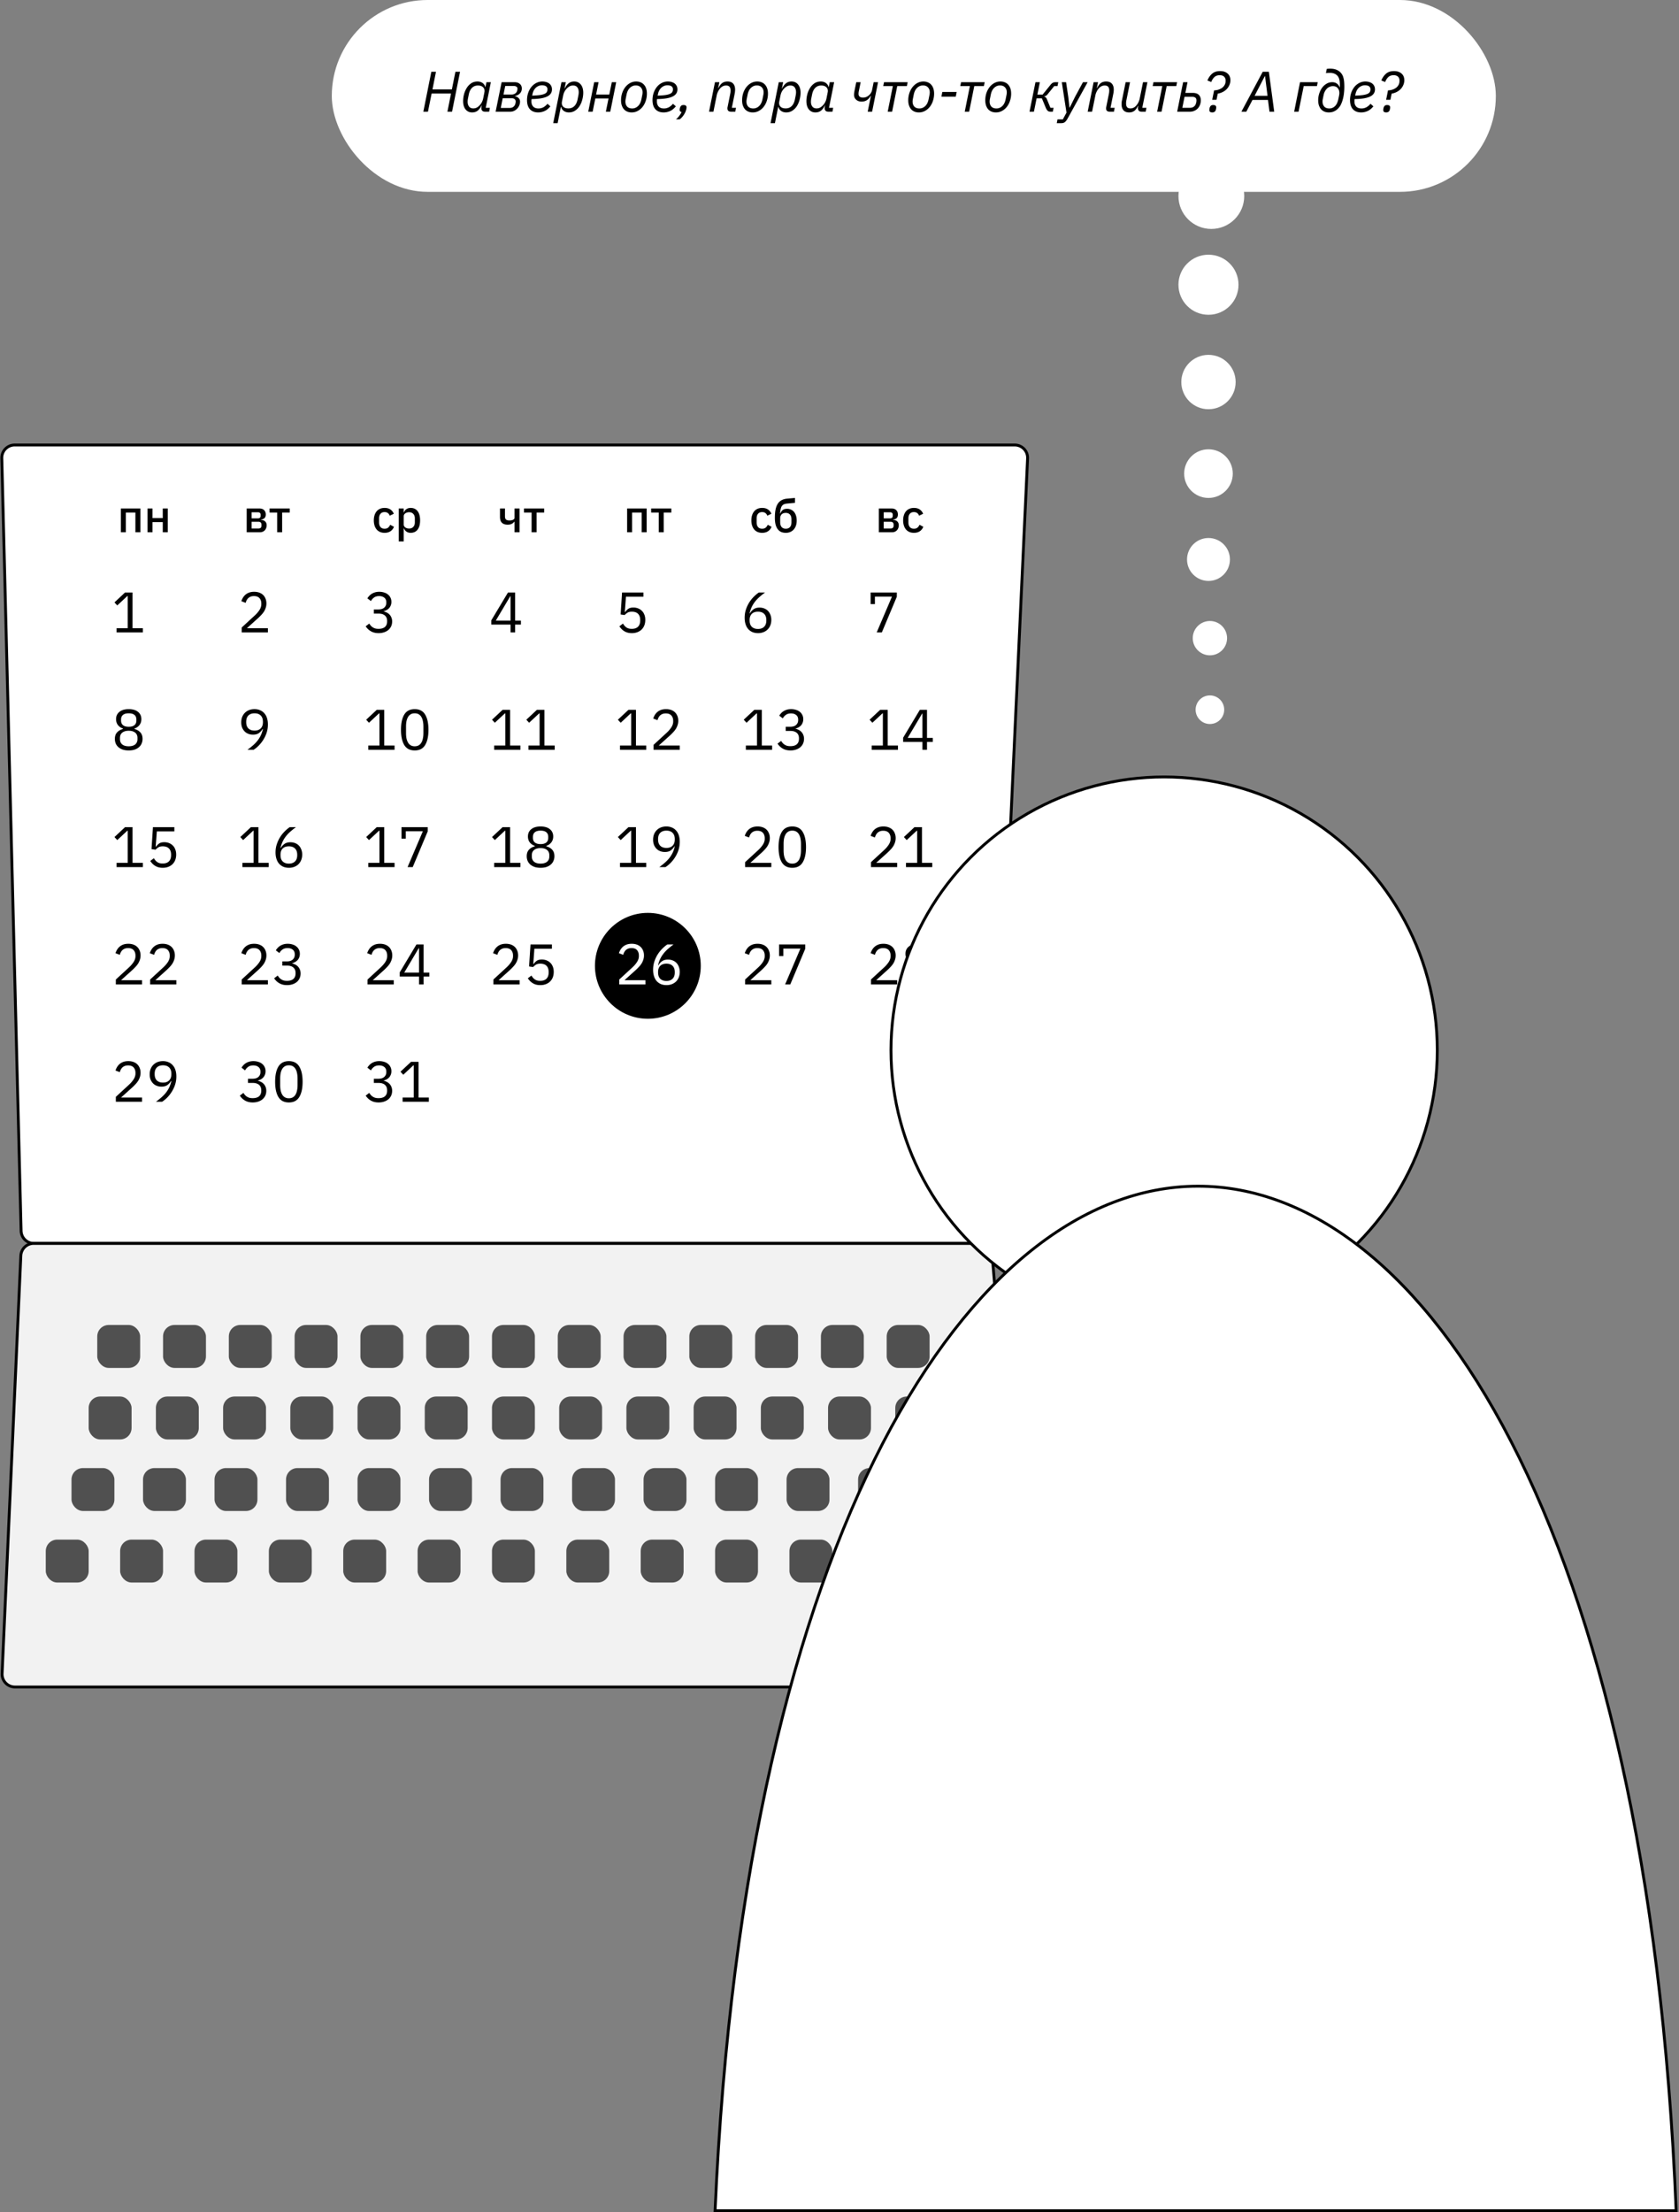<svg xmlns="http://www.w3.org/2000/svg" fill="none" viewBox="0 0 587 773">
  <rect x="0" y="0" width="587" height="773" fill="#808080" stroke="none"/>
  <path fill="#fff" stroke="#000" d="M.628 160.112a4.5 4.5 0 0 1 4.499-4.612h349.635a4.5 4.5 0 0 1 4.496 4.709l-12.536 270a4.5 4.5 0 0 1-4.495 4.291H11.877a4.5 4.5 0 0 1-4.499-4.388l-6.75-270Z"/>
  <circle cx="226.5" cy="337.5" r="18.5" fill="#000" />
  <path fill="#000" d="M40.76 221v-1.48h3.9v-11.24h-.14L41 211.56l-.98-1.06 3.7-3.46h2.62v12.48h3.6V221h-9.18ZM93.66 221H84.5v-1.72l4.56-4.2c.653-.6 1.2-1.233 1.64-1.9.44-.68.66-1.36.66-2.04v-.24c0-.773-.213-1.4-.64-1.88-.427-.48-1.073-.72-1.94-.72-.427 0-.8.06-1.12.18-.32.12-.6.287-.84.5-.227.213-.42.467-.58.76-.147.28-.267.587-.36.92l-1.5-.58a6.04 6.04 0 0 1 .54-1.2c.24-.4.533-.753.88-1.06a4.3 4.3 0 0 1 1.28-.74c.507-.187 1.1-.28 1.78-.28.68 0 1.287.1 1.82.3.533.2.98.48 1.34.84.36.36.633.787.82 1.28.2.493.3 1.04.3 1.64 0 .547-.08 1.053-.24 1.52a5.804 5.804 0 0 1-.62 1.34c-.267.413-.593.82-.98 1.22-.373.4-.78.8-1.22 1.2l-3.76 3.38h7.34V221ZM132.22 212.96c.947 0 1.653-.213 2.12-.64.48-.44.72-1 .72-1.68v-.14c0-.733-.233-1.28-.7-1.64-.453-.373-1.053-.56-1.8-.56-.72 0-1.307.16-1.76.48a3.56 3.56 0 0 0-1.12 1.26l-1.24-.96c.173-.28.38-.553.62-.82.253-.28.547-.527.88-.74.333-.213.72-.387 1.16-.52.44-.133.94-.2 1.5-.2.587 0 1.14.08 1.66.24.52.147.967.373 1.34.68a3 3 0 0 1 .9 1.1c.227.44.34.94.34 1.5 0 .453-.073.86-.22 1.22-.133.36-.32.673-.56.94-.24.267-.527.493-.86.68-.32.187-.667.327-1.04.42v.08c.373.08.733.213 1.08.4.36.173.673.407.94.7.28.28.5.627.66 1.04.173.4.26.86.26 1.38 0 .6-.113 1.153-.34 1.66-.227.493-.547.92-.96 1.28a4.62 4.62 0 0 1-1.5.82c-.587.2-1.233.3-1.94.3-.6 0-1.133-.067-1.6-.2a4.749 4.749 0 0 1-1.24-.54c-.36-.227-.68-.48-.96-.76a7.328 7.328 0 0 1-.72-.88l1.26-.96c.173.28.36.533.56.76a3.349 3.349 0 0 0 1.56.96c.32.08.693.12 1.12.12.987 0 1.733-.22 2.24-.66.507-.453.76-1.093.76-1.92V217c0-.827-.253-1.46-.76-1.9-.507-.453-1.253-.68-2.24-.68h-1.64v-1.46h1.52ZM178.5 221v-2.74h-6.74v-1.48l5.84-9.74h2.5v9.82h2.02v1.4h-2.02V221h-1.6Zm-5.16-4.14h5.16v-8.52h-.1l-5.06 8.52ZM224.96 208.52h-6.12l-.4 5.32h.14a4.46 4.46 0 0 1 1.12-1.12c.427-.28 1.007-.42 1.74-.42.6 0 1.153.1 1.66.3.507.2.947.487 1.32.86.373.36.66.807.86 1.34.213.533.32 1.14.32 1.82 0 .68-.107 1.307-.32 1.88a4.103 4.103 0 0 1-.94 1.46c-.4.4-.893.713-1.48.94-.573.227-1.227.34-1.96.34a5.546 5.546 0 0 1-1.56-.2 4.54 4.54 0 0 1-1.18-.54 5.186 5.186 0 0 1-.92-.76 8.769 8.769 0 0 1-.7-.88l1.26-.96c.173.28.353.533.54.76.2.227.413.42.64.58.24.16.513.287.82.38.307.08.673.12 1.1.12.96 0 1.687-.253 2.18-.76.493-.507.74-1.22.74-2.14v-.2c0-.92-.247-1.633-.74-2.14-.493-.507-1.22-.76-2.18-.76-.64 0-1.147.12-1.52.36-.36.227-.687.5-.98.82l-1.42-.2.5-7.68h7.48v1.48ZM265.02 221.24c-.72 0-1.373-.12-1.96-.36a4.367 4.367 0 0 1-1.48-1.06c-.4-.467-.707-1.033-.92-1.7-.213-.667-.32-1.413-.32-2.24 0-1.04.153-2.013.46-2.92a11.1 11.1 0 0 1 1.18-2.5 11.605 11.605 0 0 1 1.62-2c.587-.587 1.16-1.06 1.72-1.42h2.16a27.693 27.693 0 0 0-2 1.6c-.587.52-1.1 1.067-1.54 1.64a9.426 9.426 0 0 0-1.12 1.82c-.307.64-.553 1.367-.74 2.18l.1.04a4.516 4.516 0 0 1 1.28-1.42c.533-.387 1.227-.58 2.08-.58.6 0 1.153.1 1.66.3.507.2.94.487 1.3.86.36.373.64.827.84 1.36a4.76 4.76 0 0 1 .32 1.78c0 .68-.113 1.307-.34 1.88a4.103 4.103 0 0 1-.94 1.46c-.4.4-.887.713-1.46.94a5.119 5.119 0 0 1-1.9.34Zm-.02-1.46c.92 0 1.633-.253 2.14-.76.52-.507.78-1.233.78-2.18v-.16c0-.947-.26-1.673-.78-2.18-.507-.507-1.22-.76-2.14-.76-.92 0-1.64.253-2.16.76-.507.507-.76 1.233-.76 2.18v.16c0 .947.253 1.673.76 2.18.52.507 1.24.76 2.16.76ZM306.5 221l5.34-12.52h-5.96v2.6h-1.5v-4.04h9.16v1.48L308.3 221h-1.8ZM45 262.24c-.8 0-1.5-.1-2.1-.3-.6-.213-1.107-.5-1.52-.86-.4-.36-.707-.787-.92-1.28-.2-.493-.3-1.027-.3-1.6 0-.96.26-1.72.78-2.28.52-.56 1.2-.953 2.04-1.18v-.16c-.733-.253-1.32-.66-1.76-1.22-.427-.573-.64-1.26-.64-2.06 0-1.067.387-1.913 1.16-2.54.773-.64 1.86-.96 3.26-.96 1.4 0 2.487.32 3.26.96.773.627 1.16 1.473 1.16 2.54 0 .8-.22 1.487-.66 2.06-.427.56-1.007.967-1.74 1.22v.16c.84.227 1.52.62 2.04 1.18.52.56.78 1.32.78 2.28 0 .573-.107 1.107-.32 1.6-.2.493-.507.92-.92 1.28-.4.36-.9.647-1.5.86-.6.2-1.3.3-2.1.3Zm0-1.46c.973 0 1.727-.213 2.26-.64.533-.44.8-1.06.8-1.86v-.42c0-.8-.267-1.413-.8-1.84-.533-.44-1.287-.66-2.26-.66-.973 0-1.727.22-2.26.66-.533.427-.8 1.04-.8 1.84v.42c0 .8.267 1.42.8 1.86.533.427 1.287.64 2.26.64Zm0-6.82c.88 0 1.547-.187 2-.56.453-.373.68-.92.68-1.64v-.3c0-.72-.227-1.267-.68-1.64-.453-.373-1.12-.56-2-.56-.88 0-1.547.187-2 .56-.453.373-.68.92-.68 1.64v.3c0 .72.227 1.267.68 1.64.453.373 1.12.56 2 .56ZM93.66 253.16c0 1.04-.153 2.02-.46 2.94-.307.907-.707 1.74-1.2 2.5a11.962 11.962 0 0 1-1.6 2 11.05 11.05 0 0 1-1.72 1.4h-2.16a27.693 27.693 0 0 0 2-1.6c.587-.52 1.1-1.06 1.54-1.62.44-.573.813-1.18 1.12-1.82.307-.653.553-1.387.74-2.2l-.1-.04a4.645 4.645 0 0 1-1.3 1.44c-.52.373-1.207.56-2.06.56-.6 0-1.153-.1-1.66-.3-.507-.2-.94-.487-1.3-.86a4.202 4.202 0 0 1-.86-1.34c-.2-.533-.3-1.133-.3-1.8 0-.68.107-1.3.32-1.86.227-.573.54-1.06.94-1.46.413-.413.9-.733 1.46-.96.573-.227 1.213-.34 1.92-.34.72 0 1.367.127 1.94.38.587.24 1.08.593 1.48 1.06.413.453.727 1.013.94 1.68.213.667.32 1.413.32 2.24ZM89 255.3c.92 0 1.633-.253 2.14-.76.52-.507.78-1.233.78-2.18v-.16c0-.947-.26-1.673-.78-2.18-.507-.507-1.22-.76-2.14-.76-.92 0-1.64.253-2.16.76-.507.507-.76 1.233-.76 2.18v.16c0 .947.253 1.673.76 2.18.52.507 1.24.76 2.16.76ZM128.76 262v-1.48h3.9v-11.24h-.14l-3.52 3.28-.98-1.06 3.7-3.46h2.62v12.48h3.6V262h-9.18Zm16.232.24c-1.666 0-2.886-.633-3.66-1.9-.76-1.267-1.14-3.04-1.14-5.32 0-2.28.38-4.053 1.14-5.32.774-1.267 1.994-1.9 3.66-1.9 1.667 0 2.88.633 3.64 1.9.774 1.267 1.16 3.04 1.16 5.32 0 2.28-.386 4.053-1.16 5.32-.76 1.267-1.973 1.9-3.64 1.9Zm0-1.46c.547 0 1.014-.113 1.4-.34.387-.227.7-.547.94-.96.24-.413.414-.9.52-1.46.12-.56.18-1.18.18-1.86v-2.28c0-.68-.06-1.3-.18-1.86a4.585 4.585 0 0 0-.52-1.46 2.602 2.602 0 0 0-.94-.96c-.386-.227-.853-.34-1.4-.34-.546 0-1.013.113-1.4.34a2.61 2.61 0 0 0-.94.96c-.24.413-.42.9-.54 1.46-.106.56-.16 1.18-.16 1.86v2.28c0 .68.054 1.3.16 1.86.12.56.3 1.047.54 1.46.24.413.554.733.94.96.387.227.854.34 1.4.34ZM172.76 262v-1.48h3.9v-11.24h-.14l-3.52 3.28-.98-1.06 3.7-3.46h2.62v12.48h3.6V262h-9.18Zm11.992 0v-1.48h3.9v-11.24h-.14l-3.52 3.28-.98-1.06 3.7-3.46h2.62v12.48h3.6V262h-9.18ZM216.76 262v-1.48h3.9v-11.24h-.14l-3.52 3.28-.98-1.06 3.7-3.46h2.62v12.48h3.6V262h-9.18Zm20.892 0h-9.16v-1.72l4.56-4.2c.654-.6 1.2-1.233 1.64-1.9.44-.68.66-1.36.66-2.04v-.24c0-.773-.213-1.4-.64-1.88-.426-.48-1.073-.72-1.94-.72-.426 0-.8.06-1.12.18-.32.12-.6.287-.84.5-.226.213-.42.467-.58.76-.146.28-.266.587-.36.92l-1.5-.58c.134-.413.314-.813.54-1.2.24-.4.534-.753.88-1.06.36-.307.787-.553 1.28-.74.507-.187 1.1-.28 1.78-.28.68 0 1.287.1 1.82.3.534.2.98.48 1.34.84.36.36.634.787.82 1.28.2.493.3 1.04.3 1.64 0 .547-.08 1.053-.24 1.52a5.763 5.763 0 0 1-.62 1.34c-.266.413-.593.82-.98 1.22-.373.4-.78.8-1.22 1.2l-3.76 3.38h7.34V262ZM260.76 262v-1.48h3.9v-11.24h-.14l-3.52 3.28-.98-1.06 3.7-3.46h2.62v12.48h3.6V262h-9.18Zm15.452-8.04c.947 0 1.654-.213 2.12-.64.48-.44.72-1 .72-1.68v-.14c0-.733-.233-1.28-.7-1.64-.453-.373-1.053-.56-1.8-.56-.72 0-1.306.16-1.76.48a3.57 3.57 0 0 0-1.12 1.26l-1.24-.96c.174-.28.38-.553.62-.82.254-.28.547-.527.88-.74.334-.213.72-.387 1.16-.52.44-.133.94-.2 1.5-.2.587 0 1.14.08 1.66.24.52.147.967.373 1.34.68a3 3 0 0 1 .9 1.1c.227.44.34.94.34 1.5 0 .453-.073.86-.22 1.22-.133.36-.32.673-.56.94-.24.267-.526.493-.86.68-.32.187-.666.327-1.04.42v.08c.374.08.734.213 1.08.4.36.173.674.407.94.7.28.28.5.627.66 1.04.174.4.26.86.26 1.38 0 .6-.113 1.153-.34 1.66a3.75 3.75 0 0 1-.96 1.28 4.62 4.62 0 0 1-1.5.82c-.586.2-1.233.3-1.94.3-.6 0-1.133-.067-1.6-.2a4.764 4.764 0 0 1-1.24-.54c-.36-.227-.68-.48-.96-.76a7.525 7.525 0 0 1-.72-.88l1.26-.96c.174.28.36.533.56.76a3.364 3.364 0 0 0 1.56.96c.32.08.694.12 1.12.12.987 0 1.734-.22 2.24-.66.507-.453.76-1.093.76-1.92V258c0-.827-.253-1.46-.76-1.9-.506-.453-1.253-.68-2.24-.68h-1.64v-1.46h1.52ZM304.76 262v-1.48h3.9v-11.24h-.14l-3.52 3.28-.98-1.06 3.7-3.46h2.62v12.48h3.6V262h-9.18Zm17.732 0v-2.74h-6.74v-1.48l5.84-9.74h2.5v9.82h2.02v1.4h-2.02V262h-1.6Zm-5.16-4.14h5.16v-8.52h-.1l-5.06 8.52ZM40.76 303v-1.48h3.9v-11.24h-.14L41 293.56l-.98-1.06 3.7-3.46h2.62v12.48h3.6V303h-9.18Zm20.192-12.48h-6.12l-.4 5.32h.14a4.46 4.46 0 0 1 1.12-1.12c.427-.28 1.007-.42 1.74-.42.6 0 1.154.1 1.66.3.507.2.947.487 1.32.86.373.36.66.807.86 1.34.214.533.32 1.14.32 1.82a5.35 5.35 0 0 1-.32 1.88 4.103 4.103 0 0 1-.94 1.46c-.4.4-.893.713-1.48.94-.573.227-1.226.34-1.96.34a5.55 5.55 0 0 1-1.56-.2 4.536 4.536 0 0 1-1.18-.54 5.186 5.186 0 0 1-.92-.76 8.769 8.769 0 0 1-.7-.88l1.26-.96c.173.28.353.533.54.76.2.227.413.42.64.58.24.16.514.287.82.38.307.08.673.12 1.1.12.96 0 1.687-.253 2.18-.76.493-.507.74-1.22.74-2.14v-.2c0-.92-.246-1.633-.74-2.14-.493-.507-1.22-.76-2.18-.76-.64 0-1.147.12-1.52.36-.36.227-.687.5-.98.82l-1.42-.2.5-7.68h7.48v1.48ZM84.76 303v-1.48h3.9v-11.24h-.14L85 293.56l-.98-1.06 3.7-3.46h2.62v12.48h3.6V303h-9.18Zm16.252.24c-.72 0-1.373-.12-1.96-.36a4.367 4.367 0 0 1-1.48-1.06c-.4-.467-.707-1.033-.92-1.7-.213-.667-.32-1.413-.32-2.24 0-1.04.154-2.013.46-2.92.307-.92.7-1.753 1.18-2.5a11.633 11.633 0 0 1 1.62-2c.587-.587 1.16-1.06 1.72-1.42h2.16a27.914 27.914 0 0 0-2 1.6 11.83 11.83 0 0 0-1.54 1.64 9.412 9.412 0 0 0-1.12 1.82c-.306.64-.553 1.367-.74 2.18l.1.04a4.52 4.52 0 0 1 1.28-1.42c.534-.387 1.227-.58 2.08-.58.6 0 1.154.1 1.66.3.507.2.94.487 1.3.86.36.373.64.827.84 1.36a4.74 4.74 0 0 1 .32 1.78c0 .68-.113 1.307-.34 1.88a4.09 4.09 0 0 1-.94 1.46c-.4.4-.886.713-1.46.94a5.115 5.115 0 0 1-1.9.34Zm-.02-1.46c.92 0 1.634-.253 2.14-.76.52-.507.78-1.233.78-2.18v-.16c0-.947-.26-1.673-.78-2.18-.506-.507-1.22-.76-2.14-.76-.92 0-1.64.253-2.16.76-.506.507-.76 1.233-.76 2.18v.16c0 .947.254 1.673.76 2.18.52.507 1.24.76 2.16.76ZM128.76 303v-1.48h3.9v-11.24h-.14l-3.52 3.28-.98-1.06 3.7-3.46h2.62v12.48h3.6V303h-9.18Zm13.732 0 5.34-12.52h-5.96v2.6h-1.5v-4.04h9.16v1.48l-5.24 12.48h-1.8ZM172.76 303v-1.48h3.9v-11.24h-.14l-3.52 3.28-.98-1.06 3.7-3.46h2.62v12.48h3.6V303h-9.18Zm16.232.24c-.8 0-1.5-.1-2.1-.3-.6-.213-1.106-.5-1.52-.86-.4-.36-.706-.787-.92-1.28-.2-.493-.3-1.027-.3-1.6 0-.96.26-1.72.78-2.28.52-.56 1.2-.953 2.04-1.18v-.16c-.733-.253-1.32-.66-1.76-1.22-.426-.573-.64-1.26-.64-2.06 0-1.067.387-1.913 1.16-2.54.774-.64 1.86-.96 3.26-.96 1.4 0 2.487.32 3.26.96.774.627 1.16 1.473 1.16 2.54 0 .8-.22 1.487-.66 2.06-.426.56-1.006.967-1.74 1.22v.16c.84.227 1.52.62 2.04 1.18.52.56.78 1.32.78 2.28 0 .573-.106 1.107-.32 1.6-.2.493-.506.92-.92 1.28-.4.36-.9.647-1.5.86-.6.2-1.3.3-2.1.3Zm0-1.46c.974 0 1.727-.213 2.26-.64.534-.44.8-1.06.8-1.86v-.42c0-.8-.266-1.413-.8-1.84-.533-.44-1.286-.66-2.26-.66-.973 0-1.726.22-2.26.66-.533.427-.8 1.04-.8 1.84v.42c0 .8.267 1.42.8 1.86.534.427 1.287.64 2.26.64Zm0-6.82c.88 0 1.547-.187 2-.56.454-.373.68-.92.68-1.64v-.3c0-.72-.226-1.267-.68-1.64-.453-.373-1.12-.56-2-.56-.88 0-1.546.187-2 .56-.453.373-.68.92-.68 1.64v.3c0 .72.227 1.267.68 1.64.454.373 1.12.56 2 .56ZM216.76 303v-1.48h3.9v-11.24h-.14l-3.52 3.28-.98-1.06 3.7-3.46h2.62v12.48h3.6V303h-9.18Zm20.892-8.84c0 1.04-.153 2.02-.46 2.94-.306.907-.706 1.74-1.2 2.5a11.947 11.947 0 0 1-1.6 2c-.586.573-1.16 1.04-1.72 1.4h-2.16a27.475 27.475 0 0 0 2-1.6c.587-.52 1.1-1.06 1.54-1.62.44-.573.814-1.18 1.12-1.82.307-.653.554-1.387.74-2.2l-.1-.04a4.633 4.633 0 0 1-1.3 1.44c-.52.373-1.206.56-2.06.56-.6 0-1.153-.1-1.66-.3-.506-.2-.94-.487-1.3-.86a4.214 4.214 0 0 1-.86-1.34c-.2-.533-.3-1.133-.3-1.8 0-.68.107-1.3.32-1.86.227-.573.54-1.06.94-1.46.414-.413.9-.733 1.46-.96.574-.227 1.214-.34 1.92-.34.72 0 1.367.127 1.94.38a3.82 3.82 0 0 1 1.48 1.06c.414.453.727 1.013.94 1.68.214.667.32 1.413.32 2.24Zm-4.66 2.14c.92 0 1.634-.253 2.14-.76.52-.507.78-1.233.78-2.18v-.16c0-.947-.26-1.673-.78-2.18-.506-.507-1.22-.76-2.14-.76-.92 0-1.64.253-2.16.76-.506.507-.76 1.233-.76 2.18v.16c0 .947.254 1.673.76 2.18.52.507 1.24.76 2.16.76ZM269.66 303h-9.16v-1.72l4.56-4.2c.653-.6 1.2-1.233 1.64-1.9.44-.68.66-1.36.66-2.04v-.24c0-.773-.213-1.4-.64-1.88-.427-.48-1.073-.72-1.94-.72-.427 0-.8.06-1.12.18-.32.12-.6.287-.84.5-.227.213-.42.467-.58.76-.147.28-.267.587-.36.92l-1.5-.58c.133-.413.313-.813.54-1.2.24-.4.533-.753.88-1.06.36-.307.787-.553 1.28-.74.507-.187 1.1-.28 1.78-.28.68 0 1.287.1 1.82.3.533.2.98.48 1.34.84.36.36.633.787.82 1.28.2.493.3 1.04.3 1.64 0 .547-.08 1.053-.24 1.52a5.804 5.804 0 0 1-.62 1.34c-.267.413-.593.82-.98 1.22-.373.4-.78.8-1.22 1.2l-3.76 3.38h7.34V303Zm7.332.24c-1.666 0-2.886-.633-3.66-1.9-.76-1.267-1.14-3.04-1.14-5.32 0-2.28.38-4.053 1.14-5.32.774-1.267 1.994-1.9 3.66-1.9 1.667 0 2.88.633 3.64 1.9.774 1.267 1.16 3.04 1.16 5.32 0 2.28-.386 4.053-1.16 5.32-.76 1.267-1.973 1.9-3.64 1.9Zm0-1.46c.547 0 1.014-.113 1.4-.34.387-.227.7-.547.94-.96.24-.413.414-.9.52-1.46.12-.56.18-1.18.18-1.86v-2.28c0-.68-.06-1.3-.18-1.86a4.585 4.585 0 0 0-.52-1.46 2.602 2.602 0 0 0-.94-.96c-.386-.227-.853-.34-1.4-.34-.546 0-1.013.113-1.4.34a2.61 2.61 0 0 0-.94.96c-.24.413-.42.9-.54 1.46-.106.56-.16 1.18-.16 1.86v2.28c0 .68.054 1.3.16 1.86.12.56.3 1.047.54 1.46.24.413.554.733.94.96.387.227.854.34 1.4.34ZM313.66 303h-9.16v-1.72l4.56-4.2c.653-.6 1.2-1.233 1.64-1.9.44-.68.66-1.36.66-2.04v-.24c0-.773-.213-1.4-.64-1.88-.427-.48-1.073-.72-1.94-.72-.427 0-.8.06-1.12.18-.32.12-.6.287-.84.5-.227.213-.42.467-.58.76-.147.28-.267.587-.36.92l-1.5-.58c.133-.413.313-.813.54-1.2.24-.4.533-.753.88-1.06.36-.307.787-.553 1.28-.74.507-.187 1.1-.28 1.78-.28.68 0 1.287.1 1.82.3.533.2.98.48 1.34.84.36.36.633.787.82 1.28.2.493.3 1.04.3 1.64 0 .547-.08 1.053-.24 1.52a5.804 5.804 0 0 1-.62 1.34c-.267.413-.593.82-.98 1.22-.373.4-.78.8-1.22 1.2l-3.76 3.38h7.34V303Zm3.092 0v-1.48h3.9v-11.24h-.14l-3.52 3.28-.98-1.06 3.7-3.46h2.62v12.48h3.6V303h-9.18ZM49.66 344H40.5v-1.72l4.56-4.2c.653-.6 1.2-1.233 1.64-1.9.44-.68.66-1.36.66-2.04v-.24c0-.773-.213-1.4-.64-1.88-.427-.48-1.073-.72-1.94-.72-.427 0-.8.06-1.12.18-.32.12-.6.287-.84.5-.227.213-.42.467-.58.76-.147.28-.267.587-.36.92l-1.5-.58a6.04 6.04 0 0 1 .54-1.2c.24-.4.533-.753.88-1.06a4.3 4.3 0 0 1 1.28-.74c.507-.187 1.1-.28 1.78-.28.68 0 1.287.1 1.82.3.533.2.98.48 1.34.84.36.36.633.787.82 1.28.2.493.3 1.04.3 1.64 0 .547-.08 1.053-.24 1.52a5.804 5.804 0 0 1-.62 1.34c-.267.413-.593.82-.98 1.22-.373.4-.78.8-1.22 1.2l-3.76 3.38h7.34V344Zm11.992 0h-9.16v-1.72l4.56-4.2c.654-.6 1.2-1.233 1.64-1.9.44-.68.66-1.36.66-2.04v-.24c0-.773-.213-1.4-.64-1.88-.427-.48-1.073-.72-1.94-.72-.426 0-.8.06-1.12.18-.32.12-.6.287-.84.5-.226.213-.42.467-.58.76-.146.28-.267.587-.36.92l-1.5-.58a6.04 6.04 0 0 1 .54-1.2c.24-.4.534-.753.88-1.06a4.3 4.3 0 0 1 1.28-.74c.507-.187 1.1-.28 1.78-.28.68 0 1.287.1 1.82.3.534.2.98.48 1.34.84.36.36.633.787.82 1.28.2.493.3 1.04.3 1.64 0 .547-.08 1.053-.24 1.52a5.804 5.804 0 0 1-.62 1.34c-.267.413-.593.82-.98 1.22-.373.4-.78.8-1.22 1.2l-3.76 3.38h7.34V344ZM93.66 344H84.5v-1.72l4.56-4.2c.653-.6 1.2-1.233 1.64-1.9.44-.68.66-1.36.66-2.04v-.24c0-.773-.213-1.4-.64-1.88-.427-.48-1.073-.72-1.94-.72-.427 0-.8.06-1.12.18-.32.12-.6.287-.84.5-.227.213-.42.467-.58.76-.147.28-.267.587-.36.92l-1.5-.58a6.04 6.04 0 0 1 .54-1.2c.24-.4.533-.753.88-1.06a4.3 4.3 0 0 1 1.28-.74c.507-.187 1.1-.28 1.78-.28.68 0 1.287.1 1.82.3.533.2.98.48 1.34.84.36.36.633.787.82 1.28.2.493.3 1.04.3 1.64 0 .547-.08 1.053-.24 1.52a5.804 5.804 0 0 1-.62 1.34c-.267.413-.593.82-.98 1.22-.373.4-.78.8-1.22 1.2l-3.76 3.38h7.34V344Zm6.552-8.04c.947 0 1.654-.213 2.12-.64.48-.44.72-1 .72-1.68v-.14c0-.733-.233-1.28-.7-1.64-.453-.373-1.053-.56-1.8-.56-.72 0-1.306.16-1.76.48a3.56 3.56 0 0 0-1.12 1.26l-1.24-.96c.174-.28.38-.553.62-.82.253-.28.547-.527.88-.74.334-.213.72-.387 1.16-.52.44-.133.94-.2 1.5-.2.587 0 1.14.08 1.66.24.52.147.967.373 1.34.68a3 3 0 0 1 .9 1.1c.227.44.34.94.34 1.5 0 .453-.073.86-.22 1.22-.133.36-.32.673-.56.94-.24.267-.526.493-.86.68-.32.187-.666.327-1.04.42v.08c.374.08.734.213 1.08.4.36.173.674.407.94.7.28.28.5.627.66 1.04.174.4.26.86.26 1.38 0 .6-.113 1.153-.34 1.66a3.75 3.75 0 0 1-.96 1.28 4.62 4.62 0 0 1-1.5.82c-.586.2-1.233.3-1.94.3-.6 0-1.133-.067-1.6-.2a4.753 4.753 0 0 1-1.24-.54c-.36-.227-.68-.48-.96-.76a7.386 7.386 0 0 1-.72-.88l1.26-.96c.174.28.36.533.56.76a3.353 3.353 0 0 0 1.56.96c.32.08.694.12 1.12.12.987 0 1.734-.22 2.24-.66.507-.453.76-1.093.76-1.92V340c0-.827-.253-1.46-.76-1.9-.506-.453-1.253-.68-2.24-.68h-1.64v-1.46h1.52ZM137.66 344h-9.16v-1.72l4.56-4.2c.653-.6 1.2-1.233 1.64-1.9.44-.68.66-1.36.66-2.04v-.24c0-.773-.213-1.4-.64-1.88-.427-.48-1.073-.72-1.94-.72-.427 0-.8.06-1.12.18-.32.12-.6.287-.84.5-.227.213-.42.467-.58.76-.147.28-.267.587-.36.92l-1.5-.58c.133-.413.313-.813.54-1.2.24-.4.533-.753.88-1.06.36-.307.787-.553 1.28-.74.507-.187 1.1-.28 1.78-.28.68 0 1.287.1 1.82.3.533.2.98.48 1.34.84.36.36.633.787.82 1.28.2.493.3 1.04.3 1.64 0 .547-.08 1.053-.24 1.52a5.804 5.804 0 0 1-.62 1.34c-.267.413-.593.82-.98 1.22-.373.4-.78.8-1.22 1.2l-3.76 3.38h7.34V344Zm8.832 0v-2.74h-6.74v-1.48l5.84-9.74h2.5v9.82h2.02v1.4h-2.02V344h-1.6Zm-5.16-4.14h5.16v-8.52h-.1l-5.06 8.52ZM181.66 344h-9.16v-1.72l4.56-4.2c.653-.6 1.2-1.233 1.64-1.9.44-.68.66-1.36.66-2.04v-.24c0-.773-.213-1.4-.64-1.88-.427-.48-1.073-.72-1.94-.72-.427 0-.8.06-1.12.18-.32.12-.6.287-.84.5-.227.213-.42.467-.58.76-.147.28-.267.587-.36.92l-1.5-.58c.133-.413.313-.813.54-1.2.24-.4.533-.753.88-1.06.36-.307.787-.553 1.28-.74.507-.187 1.1-.28 1.78-.28.68 0 1.287.1 1.82.3.533.2.98.48 1.34.84.36.36.633.787.82 1.28.2.493.3 1.04.3 1.64 0 .547-.08 1.053-.24 1.52a5.804 5.804 0 0 1-.62 1.34c-.267.413-.593.82-.98 1.22-.373.4-.78.8-1.22 1.2l-3.76 3.38h7.34V344Zm11.292-12.48h-6.12l-.4 5.32h.14c.334-.467.707-.84 1.12-1.12.427-.28 1.007-.42 1.74-.42.6 0 1.154.1 1.66.3.507.2.947.487 1.32.86.374.36.66.807.86 1.34.214.533.32 1.14.32 1.82 0 .68-.106 1.307-.32 1.88a4.09 4.09 0 0 1-.94 1.46c-.4.4-.893.713-1.48.94-.573.227-1.226.34-1.96.34a5.556 5.556 0 0 1-1.56-.2 4.54 4.54 0 0 1-1.18-.54 5.222 5.222 0 0 1-.92-.76 8.914 8.914 0 0 1-.7-.88l1.26-.96c.174.28.354.533.54.76.2.227.414.42.64.58.24.16.514.287.82.38.307.08.674.12 1.1.12.96 0 1.687-.253 2.18-.76.494-.507.74-1.22.74-2.14v-.2c0-.92-.246-1.633-.74-2.14-.493-.507-1.22-.76-2.18-.76-.64 0-1.146.12-1.52.36-.36.227-.686.5-.98.82l-1.42-.2.5-7.68h7.48v1.48Z"/>
  <path fill="#fff" d="M225.66 344h-9.16v-1.72l4.56-4.2c.653-.6 1.2-1.233 1.64-1.9.44-.68.66-1.36.66-2.04v-.24c0-.773-.213-1.4-.64-1.88-.427-.48-1.073-.72-1.94-.72-.427 0-.8.06-1.12.18-.32.12-.6.287-.84.5-.227.213-.42.467-.58.76-.147.28-.267.587-.36.92l-1.5-.58c.133-.413.313-.813.54-1.2.24-.4.533-.753.88-1.06.36-.307.787-.553 1.28-.74.507-.187 1.1-.28 1.78-.28.68 0 1.287.1 1.82.3.533.2.98.48 1.34.84.36.36.633.787.82 1.28.2.493.3 1.04.3 1.64 0 .547-.08 1.053-.24 1.52a5.804 5.804 0 0 1-.62 1.34c-.267.413-.593.82-.98 1.22-.373.4-.78.8-1.22 1.2l-3.76 3.38h7.34V344Zm7.352.24c-.72 0-1.373-.12-1.96-.36a4.377 4.377 0 0 1-1.48-1.06c-.4-.467-.706-1.033-.92-1.7-.213-.667-.32-1.413-.32-2.24 0-1.04.154-2.013.46-2.92a11.1 11.1 0 0 1 1.18-2.5 11.7 11.7 0 0 1 1.62-2c.587-.587 1.16-1.06 1.72-1.42h2.16a27.914 27.914 0 0 0-2 1.6c-.586.52-1.1 1.067-1.54 1.64a9.426 9.426 0 0 0-1.12 1.82c-.306.64-.553 1.367-.74 2.18l.1.04a4.528 4.528 0 0 1 1.28-1.42c.534-.387 1.227-.58 2.08-.58.6 0 1.154.1 1.66.3.507.2.94.487 1.3.86.36.373.64.827.84 1.36a4.74 4.74 0 0 1 .32 1.78c0 .68-.113 1.307-.34 1.88a4.09 4.09 0 0 1-.94 1.46c-.4.4-.886.713-1.46.94a5.115 5.115 0 0 1-1.9.34Zm-.02-1.46c.92 0 1.634-.253 2.14-.76.52-.507.78-1.233.78-2.18v-.16c0-.947-.26-1.673-.78-2.18-.506-.507-1.22-.76-2.14-.76-.92 0-1.64.253-2.16.76-.506.507-.76 1.233-.76 2.18v.16c0 .947.254 1.673.76 2.18.52.507 1.24.76 2.16.76Z"/>
  <path fill="#000" d="M269.66 344h-9.16v-1.72l4.56-4.2c.653-.6 1.2-1.233 1.64-1.9.44-.68.66-1.36.66-2.04v-.24c0-.773-.213-1.4-.64-1.88-.427-.48-1.073-.72-1.94-.72-.427 0-.8.06-1.12.18-.32.12-.6.287-.84.5-.227.213-.42.467-.58.76-.147.28-.267.587-.36.92l-1.5-.58c.133-.413.313-.813.54-1.2.24-.4.533-.753.88-1.06.36-.307.787-.553 1.28-.74.507-.187 1.1-.28 1.78-.28.68 0 1.287.1 1.82.3.533.2.98.48 1.34.84.36.36.633.787.82 1.28.2.493.3 1.04.3 1.64 0 .547-.08 1.053-.24 1.52a5.804 5.804 0 0 1-.62 1.34c-.267.413-.593.82-.98 1.22-.373.4-.78.8-1.22 1.2l-3.76 3.38h7.34V344Zm4.832 0 5.34-12.52h-5.96v2.6h-1.5v-4.04h9.16v1.48l-5.24 12.48h-1.8ZM313.66 344h-9.16v-1.72l4.56-4.2c.653-.6 1.2-1.233 1.64-1.9.44-.68.66-1.36.66-2.04v-.24c0-.773-.213-1.4-.64-1.88-.427-.48-1.073-.72-1.94-.72-.427 0-.8.06-1.12.18-.32.12-.6.287-.84.5-.227.213-.42.467-.58.76-.147.28-.267.587-.36.92l-1.5-.58c.133-.413.313-.813.54-1.2.24-.4.533-.753.88-1.06.36-.307.787-.553 1.28-.74.507-.187 1.1-.28 1.78-.28.68 0 1.287.1 1.82.3.533.2.98.48 1.34.84.36.36.633.787.82 1.28.2.493.3 1.04.3 1.64 0 .547-.08 1.053-.24 1.52a5.804 5.804 0 0 1-.62 1.34c-.267.413-.593.82-.98 1.22-.373.4-.78.8-1.22 1.2l-3.76 3.38h7.34V344Zm7.332.24c-.8 0-1.5-.1-2.1-.3-.6-.213-1.106-.5-1.52-.86-.4-.36-.706-.787-.92-1.28-.2-.493-.3-1.027-.3-1.6 0-.96.26-1.72.78-2.28.52-.56 1.2-.953 2.04-1.18v-.16c-.733-.253-1.32-.66-1.76-1.22-.426-.573-.64-1.26-.64-2.06 0-1.067.387-1.913 1.16-2.54.774-.64 1.86-.96 3.26-.96 1.4 0 2.487.32 3.26.96.774.627 1.16 1.473 1.16 2.54 0 .8-.22 1.487-.66 2.06-.426.56-1.006.967-1.74 1.22v.16c.84.227 1.52.62 2.04 1.18.52.56.78 1.32.78 2.28 0 .573-.106 1.107-.32 1.6-.2.493-.506.92-.92 1.28-.4.36-.9.647-1.5.86-.6.2-1.3.3-2.1.3Zm0-1.46c.974 0 1.727-.213 2.26-.64.534-.44.8-1.06.8-1.86v-.42c0-.8-.266-1.413-.8-1.84-.533-.44-1.286-.66-2.26-.66-.973 0-1.726.22-2.26.66-.533.427-.8 1.04-.8 1.84v.42c0 .8.267 1.42.8 1.86.534.427 1.287.64 2.26.64Zm0-6.82c.88 0 1.547-.187 2-.56.454-.373.68-.92.68-1.64v-.3c0-.72-.226-1.267-.68-1.64-.453-.373-1.12-.56-2-.56-.88 0-1.546.187-2 .56-.453.373-.68.92-.68 1.64v.3c0 .72.227 1.267.68 1.64.454.373 1.12.56 2 .56ZM49.66 385H40.5v-1.72l4.56-4.2c.653-.6 1.2-1.233 1.64-1.9.44-.68.66-1.36.66-2.04v-.24c0-.773-.213-1.4-.64-1.88-.427-.48-1.073-.72-1.94-.72-.427 0-.8.06-1.12.18-.32.12-.6.287-.84.5-.227.213-.42.467-.58.76-.147.28-.267.587-.36.92l-1.5-.58a6.04 6.04 0 0 1 .54-1.2c.24-.4.533-.753.88-1.06a4.3 4.3 0 0 1 1.28-.74c.507-.187 1.1-.28 1.78-.28.68 0 1.287.1 1.82.3.533.2.98.48 1.34.84.36.36.633.787.82 1.28.2.493.3 1.04.3 1.64 0 .547-.08 1.053-.24 1.52a5.804 5.804 0 0 1-.62 1.34c-.267.413-.593.82-.98 1.22-.373.4-.78.8-1.22 1.2l-3.76 3.38h7.34V385Zm11.992-8.84c0 1.04-.153 2.02-.46 2.94-.306.907-.706 1.74-1.2 2.5a11.962 11.962 0 0 1-1.6 2 11.05 11.05 0 0 1-1.72 1.4h-2.16a27.693 27.693 0 0 0 2-1.6c.587-.52 1.1-1.06 1.54-1.62.44-.573.813-1.18 1.12-1.82.307-.653.553-1.387.74-2.2l-.1-.04a4.645 4.645 0 0 1-1.3 1.44c-.52.373-1.206.56-2.06.56-.6 0-1.153-.1-1.66-.3-.507-.2-.94-.487-1.3-.86a4.202 4.202 0 0 1-.86-1.34c-.2-.533-.3-1.133-.3-1.8 0-.68.107-1.3.32-1.86.227-.573.54-1.06.94-1.46.413-.413.9-.733 1.46-.96.574-.227 1.214-.34 1.92-.34.72 0 1.367.127 1.94.38.587.24 1.08.593 1.48 1.06.413.453.727 1.013.94 1.68.213.667.32 1.413.32 2.24Zm-4.66 2.14c.92 0 1.634-.253 2.14-.76.52-.507.78-1.233.78-2.18v-.16c0-.947-.26-1.673-.78-2.18-.506-.507-1.22-.76-2.14-.76-.92 0-1.64.253-2.16.76-.507.507-.76 1.233-.76 2.18v.16c0 .947.253 1.673.76 2.18.52.507 1.24.76 2.16.76ZM88.22 376.96c.947 0 1.653-.213 2.12-.64.48-.44.72-1 .72-1.68v-.14c0-.733-.233-1.28-.7-1.64-.453-.373-1.053-.56-1.8-.56-.72 0-1.307.16-1.76.48a3.56 3.56 0 0 0-1.12 1.26l-1.24-.96c.173-.28.38-.553.62-.82.253-.28.547-.527.88-.74.333-.213.72-.387 1.16-.52.44-.133.94-.2 1.5-.2.587 0 1.14.08 1.66.24.52.147.967.373 1.34.68.387.293.687.66.9 1.1.227.44.34.94.34 1.5 0 .453-.073.86-.22 1.22a2.89 2.89 0 0 1-.56.94c-.24.267-.527.493-.86.68-.32.187-.667.327-1.04.42v.08c.373.08.733.213 1.08.4.36.173.673.407.94.7.28.28.5.627.66 1.04.173.4.26.86.26 1.38 0 .6-.113 1.153-.34 1.66-.227.493-.547.92-.96 1.28-.413.347-.913.62-1.5.82-.587.2-1.233.3-1.94.3-.6 0-1.133-.067-1.6-.2a4.753 4.753 0 0 1-1.24-.54c-.36-.227-.68-.48-.96-.76a7.386 7.386 0 0 1-.72-.88l1.26-.96c.173.28.36.533.56.76a3.353 3.353 0 0 0 1.56.96c.32.08.693.12 1.12.12.987 0 1.733-.22 2.24-.66.507-.453.76-1.093.76-1.92V381c0-.827-.253-1.46-.76-1.9-.507-.453-1.253-.68-2.24-.68H86.7v-1.46h1.52Zm12.772 8.28c-1.666 0-2.886-.633-3.66-1.9-.76-1.267-1.14-3.04-1.14-5.32 0-2.28.38-4.053 1.14-5.32.774-1.267 1.994-1.9 3.66-1.9 1.667 0 2.88.633 3.64 1.9.774 1.267 1.16 3.04 1.16 5.32 0 2.28-.386 4.053-1.16 5.32-.76 1.267-1.973 1.9-3.64 1.9Zm0-1.46c.547 0 1.014-.113 1.4-.34.387-.227.7-.547.94-.96.24-.413.414-.9.52-1.46.12-.56.18-1.18.18-1.86v-2.28c0-.68-.06-1.3-.18-1.86a4.585 4.585 0 0 0-.52-1.46 2.602 2.602 0 0 0-.94-.96c-.386-.227-.853-.34-1.4-.34-.546 0-1.013.113-1.4.34-.386.227-.7.547-.94.96-.24.413-.42.9-.54 1.46-.106.56-.16 1.18-.16 1.86v2.28c0 .68.053 1.3.16 1.86.12.56.3 1.047.54 1.46.24.413.553.733.94.96.387.227.854.34 1.4.34ZM132.22 376.96c.947 0 1.653-.213 2.12-.64.48-.44.72-1 .72-1.68v-.14c0-.733-.233-1.28-.7-1.64-.453-.373-1.053-.56-1.8-.56-.72 0-1.307.16-1.76.48a3.56 3.56 0 0 0-1.12 1.26l-1.24-.96c.173-.28.38-.553.62-.82.253-.28.547-.527.88-.74.333-.213.72-.387 1.16-.52.44-.133.94-.2 1.5-.2.587 0 1.14.08 1.66.24.52.147.967.373 1.34.68a3 3 0 0 1 .9 1.1c.227.44.34.94.34 1.5 0 .453-.073.86-.22 1.22-.133.36-.32.673-.56.94-.24.267-.527.493-.86.68-.32.187-.667.327-1.04.42v.08c.373.08.733.213 1.08.4.36.173.673.407.94.7.28.28.5.627.66 1.04.173.4.26.86.26 1.38 0 .6-.113 1.153-.34 1.66-.227.493-.547.92-.96 1.28a4.62 4.62 0 0 1-1.5.82c-.587.2-1.233.3-1.94.3-.6 0-1.133-.067-1.6-.2a4.749 4.749 0 0 1-1.24-.54c-.36-.227-.68-.48-.96-.76a7.328 7.328 0 0 1-.72-.88l1.26-.96c.173.28.36.533.56.76a3.349 3.349 0 0 0 1.56.96c.32.08.693.12 1.12.12.987 0 1.733-.22 2.24-.66.507-.453.76-1.093.76-1.92V381c0-.827-.253-1.46-.76-1.9-.507-.453-1.253-.68-2.24-.68h-1.64v-1.46h1.52Zm8.532 8.04v-1.48h3.9v-11.24h-.14l-3.52 3.28-.98-1.06 3.7-3.46h2.62v12.48h3.6V385h-9.18Z"/>
  <path fill="#F2F2F2" stroke="#000" d="M.734 584.798a4.5 4.5 0 0 0 4.495 4.702h349.337a4.5 4.5 0 0 0 4.484-4.874l-12.166-146a4.5 4.5 0 0 0-4.485-4.126H11.781a4.5 4.5 0 0 0-4.496 4.298l-6.551 146Z"/>
  <rect width="15" height="15" x="34" y="463" fill="#505050" rx="4"/>
  <rect width="15" height="15" x="57" y="463" fill="#505050" rx="4"/>
  <rect width="15" height="15" x="80" y="463" fill="#505050" rx="4"/>
  <rect width="15" height="15" x="103" y="463" fill="#505050" rx="4"/>
  <rect width="15" height="15" x="126" y="463" fill="#505050" rx="4"/>
  <rect width="15" height="15" x="149" y="463" fill="#505050" rx="4"/>
  <rect width="15" height="15" x="172" y="463" fill="#505050" rx="4"/>
  <rect width="15" height="15" x="195" y="463" fill="#505050" rx="4"/>
  <rect width="15" height="15" x="218" y="463" fill="#505050" rx="4"/>
  <rect width="15" height="15" x="241" y="463" fill="#505050" rx="4"/>
  <rect width="15" height="15" x="264" y="463" fill="#505050" rx="4"/>
  <rect width="15" height="15" x="287" y="463" fill="#505050" rx="4"/>
  <rect width="15" height="15" x="310" y="463" fill="#505050" rx="4"/>
  <rect width="15" height="15" x="31" y="488" fill="#505050" rx="4"/>
  <rect width="15" height="15" x="54.5" y="488" fill="#505050" rx="4"/>
  <rect width="15" height="15" x="78" y="488" fill="#505050" rx="4"/>
  <rect width="15" height="15" x="101.5" y="488" fill="#505050" rx="4"/>
  <rect width="15" height="15" x="125" y="488" fill="#505050" rx="4"/>
  <rect width="15" height="15" x="148.5" y="488" fill="#505050" rx="4"/>
  <rect width="15" height="15" x="172" y="488" fill="#505050" rx="4"/>
  <rect width="15" height="15" x="195.5" y="488" fill="#505050" rx="4"/>
  <rect width="15" height="15" x="219" y="488" fill="#505050" rx="4"/>
  <rect width="15" height="15" x="242.5" y="488" fill="#505050" rx="4"/>
  <rect width="15" height="15" x="266" y="488" fill="#505050" rx="4"/>
  <rect width="15" height="15" x="289.5" y="488" fill="#505050" rx="4"/>
  <rect width="15" height="15" x="313" y="488" fill="#505050" rx="4"/>
  <rect width="15" height="15" x="25" y="513" fill="#505050" rx="4"/>
  <rect width="15" height="15" x="50" y="513" fill="#505050" rx="4"/>
  <rect width="15" height="15" x="75" y="513" fill="#505050" rx="4"/>
  <rect width="15" height="15" x="100" y="513" fill="#505050" rx="4"/>
  <rect width="15" height="15" x="125" y="513" fill="#505050" rx="4"/>
  <rect width="15" height="15" x="150" y="513" fill="#505050" rx="4"/>
  <rect width="15" height="15" x="175" y="513" fill="#505050" rx="4"/>
  <rect width="15" height="15" x="200" y="513" fill="#505050" rx="4"/>
  <rect width="15" height="15" x="225" y="513" fill="#505050" rx="4"/>
  <rect width="15" height="15" x="250" y="513" fill="#505050" rx="4"/>
  <rect width="15" height="15" x="275" y="513" fill="#505050" rx="4"/>
  <rect width="15" height="15" x="300" y="513" fill="#505050" rx="4"/>
  <rect width="15" height="15" x="325" y="513" fill="#505050" rx="4"/>
  <rect width="15" height="15" x="16" y="538" fill="#505050" rx="4"/>
  <rect width="15" height="15" x="42" y="538" fill="#505050" rx="4"/>
  <rect width="15" height="15" x="68" y="538" fill="#505050" rx="4"/>
  <rect width="15" height="15" x="94" y="538" fill="#505050" rx="4"/>
  <rect width="15" height="15" x="120" y="538" fill="#505050" rx="4"/>
  <rect width="15" height="15" x="146" y="538" fill="#505050" rx="4"/>
  <rect width="15" height="15" x="172" y="538" fill="#505050" rx="4"/>
  <rect width="15" height="15" x="198" y="538" fill="#505050" rx="4"/>
  <rect width="15" height="15" x="224" y="538" fill="#505050" rx="4"/>
  <rect width="15" height="15" x="250" y="538" fill="#505050" rx="4"/>
  <rect width="15" height="15" x="276" y="538" fill="#505050" rx="4"/>
  <rect width="15" height="15" x="302" y="538" fill="#505050" rx="4"/>
  <rect width="15" height="15" x="328" y="538" fill="#505050" rx="4"/>
  <circle cx="407" cy="367" r="95.5" fill="#fff" stroke="#000"/>
  <path fill="#fff" stroke="#000" d="M250 772.5c21.073-476.457 316.683-478.209 336 0H250Z"/>
  <rect width="406.964" height="67.04" x="116" fill="#fff" rx="33.52"/>
  <path fill="#000" d="M157.68 32.68h-6.78l-1.28 6.36H148l2.8-13.96h1.62l-1.22 6.16h6.78l1.24-6.16h1.62l-2.8 13.96h-1.62l1.26-6.36ZM169.632 39.04c-.453 0-.793-.113-1.02-.34-.213-.227-.32-.527-.32-.9 0-.16.02-.34.06-.54l.1-.46h-.06c-.427.867-.9 1.5-1.42 1.9-.52.387-1.16.58-1.92.58-.947 0-1.707-.347-2.28-1.04-.573-.707-.86-1.673-.86-2.9 0-.76.1-1.54.3-2.34a8.07 8.07 0 0 1 .94-2.22 5.312 5.312 0 0 1 1.56-1.66c.64-.427 1.387-.64 2.24-.64.307 0 .607.04.9.12.293.08.56.2.8.36.24.16.447.36.62.6s.3.52.38.84h.08l.34-1.68h1.54l-1.8 8.96h1.46l-.26 1.36h-1.38Zm-4.18-1.16c.453 0 .853-.087 1.2-.26.347-.187.673-.44.98-.76.347-.347.62-.72.82-1.12.213-.4.373-.853.48-1.36l.42-2.1c.067-.32.073-.62.02-.9a1.546 1.546 0 0 0-.36-.76 1.917 1.917 0 0 0-.76-.54c-.32-.133-.707-.2-1.16-.2-.84 0-1.533.273-2.08.82-.547.547-.92 1.32-1.12 2.32l-.3 1.5c-.067.373-.1.713-.1 1.02 0 .707.167 1.273.5 1.7.333.427.82.64 1.46.64ZM175.372 28.72h4.48c.8 0 1.427.2 1.88.6.467.387.7.92.7 1.6 0 .707-.227 1.287-.68 1.74-.44.44-1.02.74-1.74.9l-.02.06c.56.107 1 .327 1.32.66.333.32.5.733.5 1.24 0 .427-.087.853-.26 1.28-.16.413-.393.787-.7 1.12a3.767 3.767 0 0 1-1.1.82c-.427.2-.907.3-1.44.3h-5.04l2.1-10.32Zm2.78 9c.56 0 1.013-.14 1.36-.42a1.95 1.95 0 0 0 .68-1.12c.067-.293.1-.52.1-.68 0-.373-.127-.66-.38-.86-.24-.213-.587-.32-1.04-.32h-3.12l-.68 3.4h3.08Zm.76-4.68c.44 0 .847-.127 1.22-.38s.613-.633.72-1.14c.027-.107.04-.213.04-.32.013-.12.02-.213.02-.28 0-.267-.127-.48-.38-.64-.24-.16-.553-.24-.94-.24h-2.96l-.6 3h2.88ZM188.155 39.28c-1.24 0-2.2-.367-2.88-1.1-.68-.733-1.02-1.807-1.02-3.22 0-.853.126-1.667.38-2.44a7.011 7.011 0 0 1 1.1-2.08 5.402 5.402 0 0 1 1.7-1.42 4.593 4.593 0 0 1 2.22-.54c.44 0 .86.06 1.26.18.4.107.753.273 1.06.5.306.227.546.513.72.86.186.347.28.753.28 1.22 0 1.133-.587 1.973-1.76 2.52-1.16.547-2.947.833-5.36.86-.027.147-.047.3-.06.46v.38c0 .733.206 1.327.62 1.78.426.44 1.04.66 1.84.66a3.52 3.52 0 0 0 1.76-.44c.533-.307 1-.707 1.4-1.2l1 .9c-.64.787-1.327 1.34-2.06 1.66-.72.307-1.454.46-2.2.46Zm1.34-9.48c-.4 0-.787.073-1.16.22-.36.147-.687.353-.98.62a3.66 3.66 0 0 0-.74.96c-.2.373-.347.787-.44 1.24l-.12.58c1.106-.04 2.006-.107 2.7-.2.693-.107 1.233-.247 1.62-.42.4-.187.666-.407.8-.66.146-.253.22-.56.22-.92 0-.28-.054-.507-.16-.68a1.217 1.217 0 0 0-.42-.44 1.711 1.711 0 0 0-.62-.22 3.05 3.05 0 0 0-.7-.08ZM196.29 28.72h1.54l-.46 2.24h.06c.426-.867.9-1.493 1.42-1.88.52-.4 1.16-.6 1.92-.6.946 0 1.706.353 2.28 1.06.573.693.86 1.653.86 2.88 0 .76-.107 1.547-.32 2.36-.2.8-.507 1.54-.92 2.22a5.312 5.312 0 0 1-1.58 1.64c-.627.427-1.367.64-2.22.64-.307 0-.607-.04-.9-.12-.294-.08-.56-.2-.8-.36-.24-.16-.447-.36-.62-.6a2.41 2.41 0 0 1-.38-.84h-.08l-1.14 5.68h-1.54l2.88-14.32Zm2.44 9.16c.84 0 1.533-.273 2.08-.82.546-.547.92-1.32 1.12-2.32l.3-1.5c.066-.373.1-.713.1-1.02 0-.68-.16-1.24-.48-1.68-.307-.44-.807-.66-1.5-.66-.454 0-.854.093-1.2.28a4.384 4.384 0 0 0-.96.74 4.61 4.61 0 0 0-.82 1.1c-.214.4-.374.86-.48 1.38l-.42 2.1c-.067.32-.074.627-.02.92.053.293.173.553.36.78.186.213.433.387.74.52.32.12.713.18 1.18.18ZM207.735 28.72h1.54l-.88 4.32h4.62l.88-4.32h1.54l-2.08 10.32h-1.54l.94-4.64h-4.62l-.94 4.64h-1.54l2.08-10.32ZM220.846 39.28a4.167 4.167 0 0 1-1.5-.26 3.42 3.42 0 0 1-1.18-.8c-.32-.36-.574-.8-.76-1.32-.187-.533-.28-1.153-.28-1.86 0-.867.126-1.693.38-2.48.266-.8.633-1.5 1.1-2.1a5.415 5.415 0 0 1 1.68-1.44 4.4 4.4 0 0 1 2.16-.54c.533 0 1.026.093 1.48.28.466.173.86.44 1.18.8.333.347.593.787.78 1.32.186.533.28 1.147.28 1.84 0 .867-.134 1.7-.4 2.5a6.726 6.726 0 0 1-1.08 2.08 5.438 5.438 0 0 1-1.68 1.44c-.654.36-1.374.54-2.16.54Zm.2-1.38c.746 0 1.413-.273 2-.82.586-.547.986-1.347 1.2-2.4l.3-1.5c.066-.333.1-.633.1-.9 0-.72-.207-1.3-.62-1.74-.4-.453-.994-.68-1.78-.68-.747 0-1.414.273-2 .82-.587.547-.987 1.347-1.2 2.4l-.3 1.5c-.067.333-.1.633-.1.9 0 .72.2 1.307.6 1.76.413.44 1.013.66 1.8.66ZM232.022 39.28c-1.24 0-2.2-.367-2.88-1.1-.68-.733-1.02-1.807-1.02-3.22 0-.853.127-1.667.38-2.44a7.034 7.034 0 0 1 1.1-2.08 5.413 5.413 0 0 1 1.7-1.42 4.598 4.598 0 0 1 2.22-.54c.44 0 .86.06 1.26.18.4.107.753.273 1.06.5.307.227.547.513.72.86.187.347.28.753.28 1.22 0 1.133-.587 1.973-1.76 2.52-1.16.547-2.947.833-5.36.86-.027.147-.047.3-.06.46v.38c0 .733.207 1.327.62 1.78.427.44 1.04.66 1.84.66a3.52 3.52 0 0 0 1.76-.44c.533-.307 1-.707 1.4-1.2l1 .9c-.64.787-1.327 1.34-2.06 1.66-.72.307-1.453.46-2.2.46Zm1.34-9.48c-.4 0-.787.073-1.16.22-.36.147-.687.353-.98.62a3.66 3.66 0 0 0-.74.96c-.2.373-.347.787-.44 1.24l-.12.58c1.107-.04 2.007-.107 2.7-.2.693-.107 1.233-.247 1.62-.42.4-.187.667-.407.8-.66.147-.253.22-.56.22-.92 0-.28-.053-.507-.16-.68a1.217 1.217 0 0 0-.42-.44 1.704 1.704 0 0 0-.62-.22 3.05 3.05 0 0 0-.7-.08ZM239.006 36.7c.32 0 .567.067.74.2.187.133.28.333.28.6a2.494 2.494 0 0 1-.08.62c-.053.253-.14.54-.26.86a5.7 5.7 0 0 1-.48.94 6.19 6.19 0 0 1-.68.94 4.9 4.9 0 0 1-.9.84h-1.3c.493-.427.887-.847 1.18-1.26.307-.4.567-.827.78-1.28-.44-.107-.66-.353-.66-.74a2.494 2.494 0 0 1 .08-.62c.053-.267.167-.513.34-.74.187-.24.507-.36.96-.36ZM247.881 39.04l2.08-10.32h1.54l-.42 2.04h.1c.36-.773.787-1.347 1.28-1.72.507-.373 1.134-.56 1.88-.56.894 0 1.56.253 2 .76.44.507.66 1.207.66 2.1 0 .187-.013.393-.04.62a4.768 4.768 0 0 1-.1.72l-1 5h1.46l-.26 1.36h-1.46c-.386 0-.7-.093-.94-.28-.226-.187-.34-.48-.34-.88v-.18c0-.053.014-.133.04-.24l.96-4.78c.04-.2.067-.393.08-.58.014-.2.02-.36.02-.48 0-.587-.126-1.02-.38-1.3-.24-.293-.64-.44-1.2-.44-.72 0-1.353.273-1.9.82a4.74 4.74 0 0 0-.88 1.24c-.24.48-.4.927-.48 1.34l-1.16 5.76h-1.54ZM263.17 39.28a4.167 4.167 0 0 1-1.5-.26 3.429 3.429 0 0 1-1.18-.8c-.32-.36-.573-.8-.76-1.32-.187-.533-.28-1.153-.28-1.86 0-.867.127-1.693.38-2.48.267-.8.633-1.5 1.1-2.1a5.438 5.438 0 0 1 1.68-1.44 4.4 4.4 0 0 1 2.16-.54c.533 0 1.027.093 1.48.28.467.173.86.44 1.18.8.333.347.593.787.78 1.32.187.533.28 1.147.28 1.84 0 .867-.133 1.7-.4 2.5a6.684 6.684 0 0 1-1.08 2.08 5.438 5.438 0 0 1-1.68 1.44 4.4 4.4 0 0 1-2.16.54Zm.2-1.38c.747 0 1.413-.273 2-.82.587-.547.987-1.347 1.2-2.4l.3-1.5c.067-.333.1-.633.1-.9 0-.72-.207-1.3-.62-1.74-.4-.453-.993-.68-1.78-.68-.747 0-1.413.273-2 .82-.587.547-.987 1.347-1.2 2.4l-.3 1.5c-.067.333-.1.633-.1.9 0 .72.2 1.307.6 1.76.413.44 1.013.66 1.8.66ZM272.266 28.72h1.54l-.46 2.24h.06c.427-.867.9-1.493 1.42-1.88.52-.4 1.16-.6 1.92-.6.947 0 1.707.353 2.28 1.06.573.693.86 1.653.86 2.88 0 .76-.107 1.547-.32 2.36-.2.8-.507 1.54-.92 2.22a5.3 5.3 0 0 1-1.58 1.64c-.627.427-1.367.64-2.22.64-.307 0-.607-.04-.9-.12-.293-.08-.56-.2-.8-.36-.24-.16-.447-.36-.62-.6s-.3-.52-.38-.84h-.08l-1.14 5.68h-1.54l2.88-14.32Zm2.44 9.16c.84 0 1.533-.273 2.08-.82.547-.547.92-1.32 1.12-2.32l.3-1.5c.067-.373.1-.713.1-1.02 0-.68-.16-1.24-.48-1.68-.307-.44-.807-.66-1.5-.66-.453 0-.853.093-1.2.28a4.432 4.432 0 0 0-.96.74c-.333.333-.607.7-.82 1.1-.213.4-.373.86-.48 1.38l-.42 2.1c-.067.32-.073.627-.02.92.053.293.173.553.36.78.187.213.433.387.74.52.32.12.713.18 1.18.18ZM289.651 39.04c-.453 0-.793-.113-1.02-.34-.213-.227-.32-.527-.32-.9 0-.16.02-.34.06-.54l.1-.46h-.06c-.426.867-.9 1.5-1.42 1.9-.52.387-1.16.58-1.92.58-.946 0-1.706-.347-2.28-1.04-.573-.707-.86-1.673-.86-2.9 0-.76.1-1.54.3-2.34a8.101 8.101 0 0 1 .94-2.22 5.335 5.335 0 0 1 1.56-1.66c.64-.427 1.387-.64 2.24-.64.307 0 .607.04.9.12.294.08.56.2.8.36.24.16.447.36.62.6.174.24.3.52.38.84h.08l.34-1.68h1.54l-1.8 8.96h1.46l-.26 1.36h-1.38Zm-4.18-1.16c.454 0 .854-.087 1.2-.26a3.95 3.95 0 0 0 .98-.76c.347-.347.62-.72.82-1.12.214-.4.374-.853.48-1.36l.42-2.1c.067-.32.074-.62.02-.9a1.546 1.546 0 0 0-.36-.76 1.91 1.91 0 0 0-.76-.54c-.32-.133-.706-.2-1.16-.2-.84 0-1.533.273-2.08.82-.546.547-.92 1.32-1.12 2.32l-.3 1.5a5.91 5.91 0 0 0-.1 1.02c0 .707.167 1.273.5 1.7.334.427.82.64 1.46.64ZM304.478 33.5h-.1c-.36.667-.793 1.167-1.3 1.5-.493.333-1.113.5-1.86.5a3.29 3.29 0 0 1-1.12-.18 2.698 2.698 0 0 1-.82-.52 2.25 2.25 0 0 1-.52-.72c-.12-.28-.18-.573-.18-.88 0-.427.047-.873.14-1.34l.64-3.14h1.54l-.64 3.14a4.752 4.752 0 0 0-.1.98c0 .387.127.693.38.92.267.227.653.34 1.16.34.453 0 .86-.08 1.22-.24a3.56 3.56 0 0 0 .96-.64c.28-.253.5-.533.66-.84.173-.307.287-.6.34-.88l.56-2.78h1.54l-2.08 10.32h-1.54l1.12-5.54ZM312.149 30.08h-3.36l.28-1.36h8.26l-.28 1.36h-3.36l-1.8 8.96h-1.54l1.8-8.96ZM321.256 39.28a4.167 4.167 0 0 1-1.5-.26 3.429 3.429 0 0 1-1.18-.8c-.32-.36-.573-.8-.76-1.32-.187-.533-.28-1.153-.28-1.86 0-.867.127-1.693.38-2.48.267-.8.633-1.5 1.1-2.1a5.438 5.438 0 0 1 1.68-1.44 4.4 4.4 0 0 1 2.16-.54c.533 0 1.027.093 1.48.28.467.173.86.44 1.18.8.333.347.593.787.78 1.32.187.533.28 1.147.28 1.84 0 .867-.133 1.7-.4 2.5a6.684 6.684 0 0 1-1.08 2.08 5.438 5.438 0 0 1-1.68 1.44 4.4 4.4 0 0 1-2.16.54Zm.2-1.38c.747 0 1.413-.273 2-.82.587-.547.987-1.347 1.2-2.4l.3-1.5c.067-.333.1-.633.1-.9 0-.72-.207-1.3-.62-1.74-.4-.453-.993-.68-1.78-.68-.747 0-1.413.273-2 .82-.587.547-.987 1.347-1.2 2.4l-.3 1.5c-.067.333-.1.633-.1.9 0 .72.2 1.307.6 1.76.413.44 1.013.66 1.8.66ZM329.127 33.78l.32-1.64h5.02l-.32 1.64h-5.02ZM339.082 30.08h-3.36l.28-1.36h8.26l-.28 1.36h-3.36l-1.8 8.96h-1.54l1.8-8.96ZM348.19 39.28a4.167 4.167 0 0 1-1.5-.26 3.42 3.42 0 0 1-1.18-.8c-.32-.36-.574-.8-.76-1.32-.187-.533-.28-1.153-.28-1.86 0-.867.126-1.693.38-2.48.266-.8.633-1.5 1.1-2.1a5.415 5.415 0 0 1 1.68-1.44 4.4 4.4 0 0 1 2.16-.54c.533 0 1.026.093 1.48.28.466.173.86.44 1.18.8.333.347.593.787.78 1.32.186.533.28 1.147.28 1.84 0 .867-.134 1.7-.4 2.5a6.726 6.726 0 0 1-1.08 2.08 5.438 5.438 0 0 1-1.68 1.44c-.654.36-1.374.54-2.16.54Zm.2-1.38c.746 0 1.413-.273 2-.82.586-.547.986-1.347 1.2-2.4l.3-1.5c.066-.333.1-.633.1-.9 0-.72-.207-1.3-.62-1.74-.4-.453-.994-.68-1.78-.68-.747 0-1.414.273-2 .82-.587.547-.987 1.347-1.2 2.4l-.3 1.5c-.067.333-.1.633-.1.9 0 .72.2 1.307.6 1.76.413.44 1.013.66 1.8.66ZM362.012 28.72h1.54l-.88 4.34h1.84l2.76-3.42c.28-.347.554-.587.82-.72.267-.133.594-.2.98-.2h.92l-.28 1.36h-1.14l-2.28 2.82c-.226.267-.426.453-.6.56-.16.107-.36.18-.6.22l-.02.08c.24.067.434.173.58.32.147.147.294.407.44.78l1.16 2.82h1.1l-.28 1.36h-.76c-.466 0-.82-.12-1.06-.36-.24-.24-.46-.6-.66-1.08l-1.34-3.24h-1.84l-.94 4.68h-1.54l2.08-10.32ZM378.617 28.72h1.64l-6.98 12.66c-.334.6-.66 1.027-.98 1.28-.307.253-.72.38-1.24.38h-1.6l.26-1.32h1.86l1.28-2.36-1.64-10.64h1.5l.76 5.1.42 3.76h.1l1.86-3.76 2.76-5.1ZM380.264 39.04l2.08-10.32h1.54l-.42 2.04h.1c.36-.773.787-1.347 1.28-1.72.507-.373 1.134-.56 1.88-.56.894 0 1.56.253 2 .76.44.507.66 1.207.66 2.1 0 .187-.013.393-.04.62a4.768 4.768 0 0 1-.1.72l-1 5h1.46l-.26 1.36h-1.46c-.386 0-.7-.093-.94-.28-.226-.187-.34-.48-.34-.88v-.18c0-.053.014-.133.04-.24l.96-4.78c.04-.2.067-.393.08-.58.014-.2.02-.36.02-.48 0-.587-.126-1.02-.38-1.3-.24-.293-.64-.44-1.2-.44-.72 0-1.353.273-1.9.82a4.74 4.74 0 0 0-.88 1.24c-.24.48-.4.927-.48 1.34l-1.16 5.76h-1.54ZM395.073 28.72l-1.28 6.36c-.04.2-.067.4-.08.6-.014.187-.02.34-.02.46 0 .573.113 1.007.34 1.3.24.293.64.44 1.2.44.706 0 1.326-.273 1.86-.82.373-.387.673-.813.9-1.28.226-.48.38-.913.46-1.3l1.16-5.76h1.54l-1.8 8.96h1.46l-.26 1.36h-1.4c-.44 0-.774-.113-1-.34-.214-.24-.32-.547-.32-.92 0-.133.026-.327.08-.58l.04-.2h-.1c-.36.787-.787 1.367-1.28 1.74-.494.36-1.1.54-1.82.54-.88 0-1.54-.253-1.98-.76-.44-.507-.66-1.207-.66-2.1 0-.187.006-.393.02-.62.026-.227.066-.467.12-.72l1.28-6.36h1.54ZM406.348 30.08h-3.36l.28-1.36h8.26l-.28 1.36h-3.36l-1.8 8.96h-1.54l1.8-8.96ZM413.633 28.72h1.54l-.76 3.74h2.5c1.014 0 1.747.227 2.2.68.467.453.7 1.093.7 1.92 0 .533-.086 1.04-.26 1.52-.173.48-.426.907-.76 1.28-.333.36-.746.647-1.24.86-.48.213-1.026.32-1.64.32h-4.36l2.08-10.32Zm2.28 8.96c1.227 0 1.98-.567 2.26-1.7.054-.187.087-.353.1-.5.014-.147.02-.293.02-.44 0-.4-.126-.7-.38-.9-.24-.213-.653-.32-1.24-.32h-2.54l-.78 3.86h2.56ZM423.803 34.88l.66-3.3a5.209 5.209 0 0 0 1.48-.24 4.998 4.998 0 0 0 1.2-.56c.347-.24.627-.52.84-.84.227-.32.373-.66.44-1.02.027-.093.04-.213.04-.36.013-.16.02-.293.02-.4 0-.573-.173-1.027-.52-1.36-.347-.347-.86-.52-1.54-.52-.773 0-1.393.22-1.86.66-.453.427-.82 1-1.1 1.72l-1.34-.54c.413-.987.967-1.78 1.66-2.38.707-.6 1.633-.9 2.78-.9 1.093 0 1.967.287 2.62.86.653.56.98 1.347.98 2.36 0 .547-.107 1.073-.32 1.58-.2.507-.493.973-.88 1.4a5.051 5.051 0 0 1-1.38 1.06c-.547.293-1.16.5-1.84.62l-.44 2.16h-1.5Zm.02 4.4c-.32 0-.573-.067-.76-.2-.173-.133-.26-.333-.26-.6 0-.093.007-.2.02-.32a2.44 2.44 0 0 1 .06-.36c.053-.267.167-.513.34-.74.187-.24.507-.36.96-.36.32 0 .567.067.74.2.187.133.28.333.28.6 0 .093-.007.207-.02.34a2.47 2.47 0 0 1-.06.34 2.339 2.339 0 0 1-.12.4 1.056 1.056 0 0 1-.24.36 1.16 1.16 0 0 1-.38.24c-.147.067-.333.1-.56.1ZM443.824 39.04l-.52-4.12h-5.42l-2.16 4.12h-1.72l7.46-13.96h2.14l1.88 13.96h-1.66Zm-1.54-12.42h-.1l-3.56 6.86h4.52l-.86-6.86ZM454.512 28.72h6.18l-.28 1.36h-4.62l-1.8 8.96h-1.54l2.06-10.32ZM464.576 39.28a4.174 4.174 0 0 1-1.5-.26 3.438 3.438 0 0 1-1.18-.8c-.32-.36-.573-.8-.76-1.32-.186-.533-.28-1.153-.28-1.86 0-.8.12-1.58.36-2.34.24-.76.574-1.433 1-2.02.44-.6.96-1.073 1.56-1.42.6-.36 1.26-.54 1.98-.54.68 0 1.247.18 1.7.54.454.36.754.78.9 1.26h.08v-.6c0-.947-.073-1.687-.22-2.22-.146-.547-.373-.973-.68-1.28a3.013 3.013 0 0 0-1.16-.74 3.977 3.977 0 0 0-1.34-.22c-.32 0-.593.007-.82.02-.226.013-.446.033-.66.06l.3-1.46a4.69 4.69 0 0 1 .52-.06c.2-.013.42-.02.66-.02.84 0 1.547.113 2.12.34.574.227 1.06.54 1.46.94.24.24.447.507.62.8.174.28.314.62.42 1.02.12.387.207.847.26 1.38.054.533.08 1.167.08 1.9 0 .68-.04 1.373-.12 2.08a12.39 12.39 0 0 1-.36 2.04 10.52 10.52 0 0 1-.64 1.86 5.305 5.305 0 0 1-1.02 1.52c-.4.427-.873.767-1.42 1.02-.533.253-1.153.38-1.86.38Zm.2-1.38c.734 0 1.38-.267 1.94-.8.574-.547.98-1.42 1.22-2.62l.14-.7c.067-.307.114-.553.14-.74.027-.2.04-.373.04-.52 0-.72-.193-1.3-.58-1.74-.373-.453-.94-.68-1.7-.68-.346 0-.693.067-1.04.2a3.062 3.062 0 0 0-.96.6c-.28.267-.533.6-.76 1-.213.4-.373.86-.48 1.38l-.26 1.3a3.706 3.706 0 0 0-.1.9c0 .72.2 1.307.6 1.76.4.44 1 .66 1.8.66ZM475.889 39.28c-1.24 0-2.2-.367-2.88-1.1-.68-.733-1.02-1.807-1.02-3.22 0-.853.127-1.667.38-2.44a7.034 7.034 0 0 1 1.1-2.08 5.413 5.413 0 0 1 1.7-1.42 4.598 4.598 0 0 1 2.22-.54c.44 0 .86.06 1.26.18.4.107.753.273 1.06.5.307.227.547.513.72.86.187.347.28.753.28 1.22 0 1.133-.587 1.973-1.76 2.52-1.16.547-2.947.833-5.36.86-.027.147-.047.3-.06.46v.38c0 .733.207 1.327.62 1.78.427.44 1.04.66 1.84.66a3.52 3.52 0 0 0 1.76-.44c.533-.307 1-.707 1.4-1.2l1 .9c-.64.787-1.327 1.34-2.06 1.66-.72.307-1.453.46-2.2.46Zm1.34-9.48c-.4 0-.787.073-1.16.22-.36.147-.687.353-.98.62a3.66 3.66 0 0 0-.74.96c-.2.373-.347.787-.44 1.24l-.12.58c1.107-.04 2.007-.107 2.7-.2.693-.107 1.233-.247 1.62-.42.4-.187.667-.407.8-.66.147-.253.22-.56.22-.92 0-.28-.053-.507-.16-.68a1.217 1.217 0 0 0-.42-.44 1.704 1.704 0 0 0-.62-.22 3.05 3.05 0 0 0-.7-.08ZM484.604 34.88l.66-3.3a5.209 5.209 0 0 0 1.48-.24 4.998 4.998 0 0 0 1.2-.56c.347-.24.627-.52.84-.84.227-.32.373-.66.44-1.02.027-.093.04-.213.04-.36.013-.16.02-.293.02-.4 0-.573-.173-1.027-.52-1.36-.347-.347-.86-.52-1.54-.52-.773 0-1.393.22-1.86.66-.453.427-.82 1-1.1 1.72l-1.34-.54c.413-.987.967-1.78 1.66-2.38.707-.6 1.633-.9 2.78-.9 1.093 0 1.967.287 2.62.86.653.56.98 1.347.98 2.36 0 .547-.107 1.073-.32 1.58-.2.507-.493.973-.88 1.4a5.051 5.051 0 0 1-1.38 1.06c-.547.293-1.16.5-1.84.62l-.44 2.16h-1.5Zm.02 4.4c-.32 0-.573-.067-.76-.2-.173-.133-.26-.333-.26-.6 0-.093.007-.2.02-.32a2.44 2.44 0 0 1 .06-.36c.053-.267.167-.513.34-.74.187-.24.507-.36.96-.36.32 0 .567.067.74.2.187.133.28.333.28.6 0 .093-.007.207-.02.34a2.47 2.47 0 0 1-.06.34 2.339 2.339 0 0 1-.12.4 1.056 1.056 0 0 1-.24.36 1.16 1.16 0 0 1-.38.24c-.147.067-.333.1-.56.1Z"/>
  <circle cx="423" cy="248" r="5" fill="#fff"/>
  <circle cx="423" cy="223" r="6" fill="#fff"/>
  <circle cx="422.5" cy="195.5" r="7.5" fill="#fff"/>
  <circle cx="422.5" cy="165.5" r="8.5" fill="#fff"/>
  <circle cx="422.5" cy="133.5" r="9.5" fill="#fff"/>
  <circle cx="422.5" cy="99.5" r="10.5" fill="#fff"/>
  <circle cx="423.5" cy="68.5" r="11.5" fill="#fff"/>
  <circle cx="423" cy="68" r="5" fill="#fff"/>
  <path fill="#000" d="M42.248 177.68h6.832V186h-1.744v-6.896h-3.344V186h-1.744v-8.32Zm9.328 0h1.744v3.344h3.584v-3.344h1.744V186h-1.744v-3.552H53.32V186h-1.744v-8.32ZM86.248 177.68h4.432c.715 0 1.264.192 1.648.576.395.384.592.896.592 1.536 0 1.045-.56 1.637-1.68 1.776v.08c.672.053 1.168.251 1.488.592.33.331.496.768.496 1.312 0 .352-.059.677-.176.976a2.19 2.19 0 0 1-.48.784 2.242 2.242 0 0 1-.752.512 2.745 2.745 0 0 1-1.008.176h-4.56v-8.32Zm4.16 6.992c.31 0 .555-.08.736-.24.181-.16.272-.395.272-.704v-.432c0-.309-.09-.544-.272-.704-.181-.171-.427-.256-.736-.256H87.96v2.336h2.448Zm-.224-3.536c.299 0 .528-.075.688-.224.16-.149.24-.363.24-.64v-.4c0-.277-.08-.491-.24-.64-.16-.149-.39-.224-.688-.224H87.96v2.128h2.224Zm6.714-2.032h-2.656v-1.424h7.056v1.424h-2.656V186h-1.744v-6.896ZM134.464 186.192c-.597 0-1.131-.101-1.6-.304a3.222 3.222 0 0 1-1.184-.864 4.06 4.06 0 0 1-.736-1.376 6.011 6.011 0 0 1-.256-1.808c0-.661.085-1.259.256-1.792.171-.544.416-1.003.736-1.376.32-.384.715-.677 1.184-.88.469-.203 1.003-.304 1.6-.304.832 0 1.515.187 2.048.56.533.373.923.869 1.168 1.488l-1.44.672a1.737 1.737 0 0 0-.624-.912c-.288-.235-.672-.352-1.152-.352-.64 0-1.125.203-1.456.608-.32.395-.48.912-.48 1.552v1.488c0 .64.16 1.163.48 1.568.331.395.816.592 1.456.592.512 0 .917-.123 1.216-.368a2.66 2.66 0 0 0 .736-1.008l1.328.704c-.277.683-.693 1.205-1.248 1.568s-1.232.544-2.032.544Zm4.94-8.512h1.744v1.376h.08c.182-.501.475-.885.88-1.152.416-.277.902-.416 1.456-.416 1.056 0 1.872.384 2.448 1.152.576.757.864 1.824.864 3.2 0 1.376-.288 2.448-.864 3.216-.576.757-1.392 1.136-2.448 1.136-.554 0-1.04-.139-1.456-.416a2.338 2.338 0 0 1-.88-1.152h-.08v4.576h-1.744v-11.52Zm3.632 7.008c.608 0 1.094-.192 1.456-.576.363-.395.544-.912.544-1.552v-1.44c0-.64-.181-1.152-.544-1.536-.362-.395-.848-.592-1.456-.592-.533 0-.981.133-1.344.4-.362.256-.544.597-.544 1.024v2.848c0 .427.182.773.544 1.04.363.256.811.384 1.344.384ZM179.888 182.304h-.08c-.235.309-.533.56-.896.752-.363.192-.837.288-1.424.288-.885 0-1.557-.224-2.016-.672-.448-.448-.672-1.136-.672-2.064v-2.928h1.744v2.816c0 .469.123.816.368 1.04.245.213.64.32 1.184.32.544 0 .976-.08 1.296-.24.331-.16.496-.389.496-.688v-3.248h1.744V186h-1.744v-3.696Zm5.963-3.2h-2.656v-1.424h7.056v1.424h-2.656V186h-1.744v-6.896ZM219.248 177.68h6.832V186h-1.744v-6.896h-3.344V186h-1.744v-8.32Zm11.056 1.424h-2.656v-1.424h7.056v1.424h-2.656V186h-1.744v-6.896ZM266.464 186.192c-.597 0-1.131-.101-1.6-.304a3.222 3.222 0 0 1-1.184-.864 4.06 4.06 0 0 1-.736-1.376 6.011 6.011 0 0 1-.256-1.808c0-.661.085-1.259.256-1.792.171-.544.416-1.003.736-1.376.32-.384.715-.677 1.184-.88.469-.203 1.003-.304 1.6-.304.832 0 1.515.187 2.048.56.533.373.923.869 1.168 1.488l-1.44.672a1.737 1.737 0 0 0-.624-.912c-.288-.235-.672-.352-1.152-.352-.64 0-1.125.203-1.456.608-.32.395-.48.912-.48 1.552v1.488c0 .64.16 1.163.48 1.568.331.395.816.592 1.456.592.512 0 .917-.123 1.216-.368a2.66 2.66 0 0 0 .736-1.008l1.328.704c-.277.683-.693 1.205-1.248 1.568s-1.232.544-2.032.544Zm8.268 0c-.597 0-1.13-.096-1.6-.288a3.021 3.021 0 0 1-1.2-.944c-.33-.427-.586-.965-.768-1.616-.17-.661-.256-1.456-.256-2.384 0-1.131.08-2.101.24-2.912.171-.821.432-1.499.784-2.032a3.71 3.71 0 0 1 1.36-1.248c.555-.288 1.216-.464 1.984-.528l2.656-.24v1.712l-2.752.256c-.437.043-.805.128-1.104.256a1.752 1.752 0 0 0-.72.592c-.181.256-.32.603-.416 1.04-.096.427-.165.96-.208 1.6h.08c.214-.555.502-.971.864-1.248.374-.277.875-.416 1.504-.416.491 0 .939.096 1.344.288.416.181.774.448 1.072.8.299.352.528.784.688 1.296.171.501.256 1.077.256 1.728a5.47 5.47 0 0 1-.272 1.776 3.938 3.938 0 0 1-.768 1.344c-.33.373-.73.661-1.2.864a3.909 3.909 0 0 1-1.568.304Zm0-1.44c.608 0 1.088-.187 1.44-.56.352-.384.528-.944.528-1.68v-1.04c0-.736-.176-1.291-.528-1.664-.352-.384-.832-.576-1.44-.576-.64 0-1.13.171-1.472.512-.33.341-.496.8-.496 1.376v1.392c0 .736.176 1.296.528 1.68.352.373.832.56 1.44.56ZM307.248 177.68h4.432c.715 0 1.264.192 1.648.576.395.384.592.896.592 1.536 0 1.045-.56 1.637-1.68 1.776v.08c.672.053 1.168.251 1.488.592.331.331.496.768.496 1.312 0 .352-.059.677-.176.976-.107.299-.267.56-.48.784a2.242 2.242 0 0 1-.752.512 2.747 2.747 0 0 1-1.008.176h-4.56v-8.32Zm4.16 6.992c.309 0 .555-.08.736-.24.181-.16.272-.395.272-.704v-.432c0-.309-.091-.544-.272-.704-.181-.171-.427-.256-.736-.256h-2.448v2.336h2.448Zm-.224-3.536c.299 0 .528-.075.688-.224.16-.149.24-.363.24-.64v-.4c0-.277-.08-.491-.24-.64-.16-.149-.389-.224-.688-.224h-2.224v2.128h2.224Zm8.343 5.056c-.598 0-1.131-.101-1.6-.304a3.214 3.214 0 0 1-1.184-.864 4.042 4.042 0 0 1-.736-1.376 6.011 6.011 0 0 1-.256-1.808c0-.661.085-1.259.256-1.792.17-.544.416-1.003.736-1.376.32-.384.714-.677 1.184-.88.469-.203 1.002-.304 1.6-.304.832 0 1.514.187 2.048.56a3.23 3.23 0 0 1 1.168 1.488l-1.44.672a1.748 1.748 0 0 0-.624-.912c-.288-.235-.672-.352-1.152-.352-.64 0-1.126.203-1.456.608-.32.395-.48.912-.48 1.552v1.488c0 .64.16 1.163.48 1.568.33.395.816.592 1.456.592.512 0 .917-.123 1.216-.368.309-.256.554-.592.736-1.008l1.328.704c-.278.683-.694 1.205-1.248 1.568-.555.363-1.232.544-2.032.544Z"/>
</svg>
